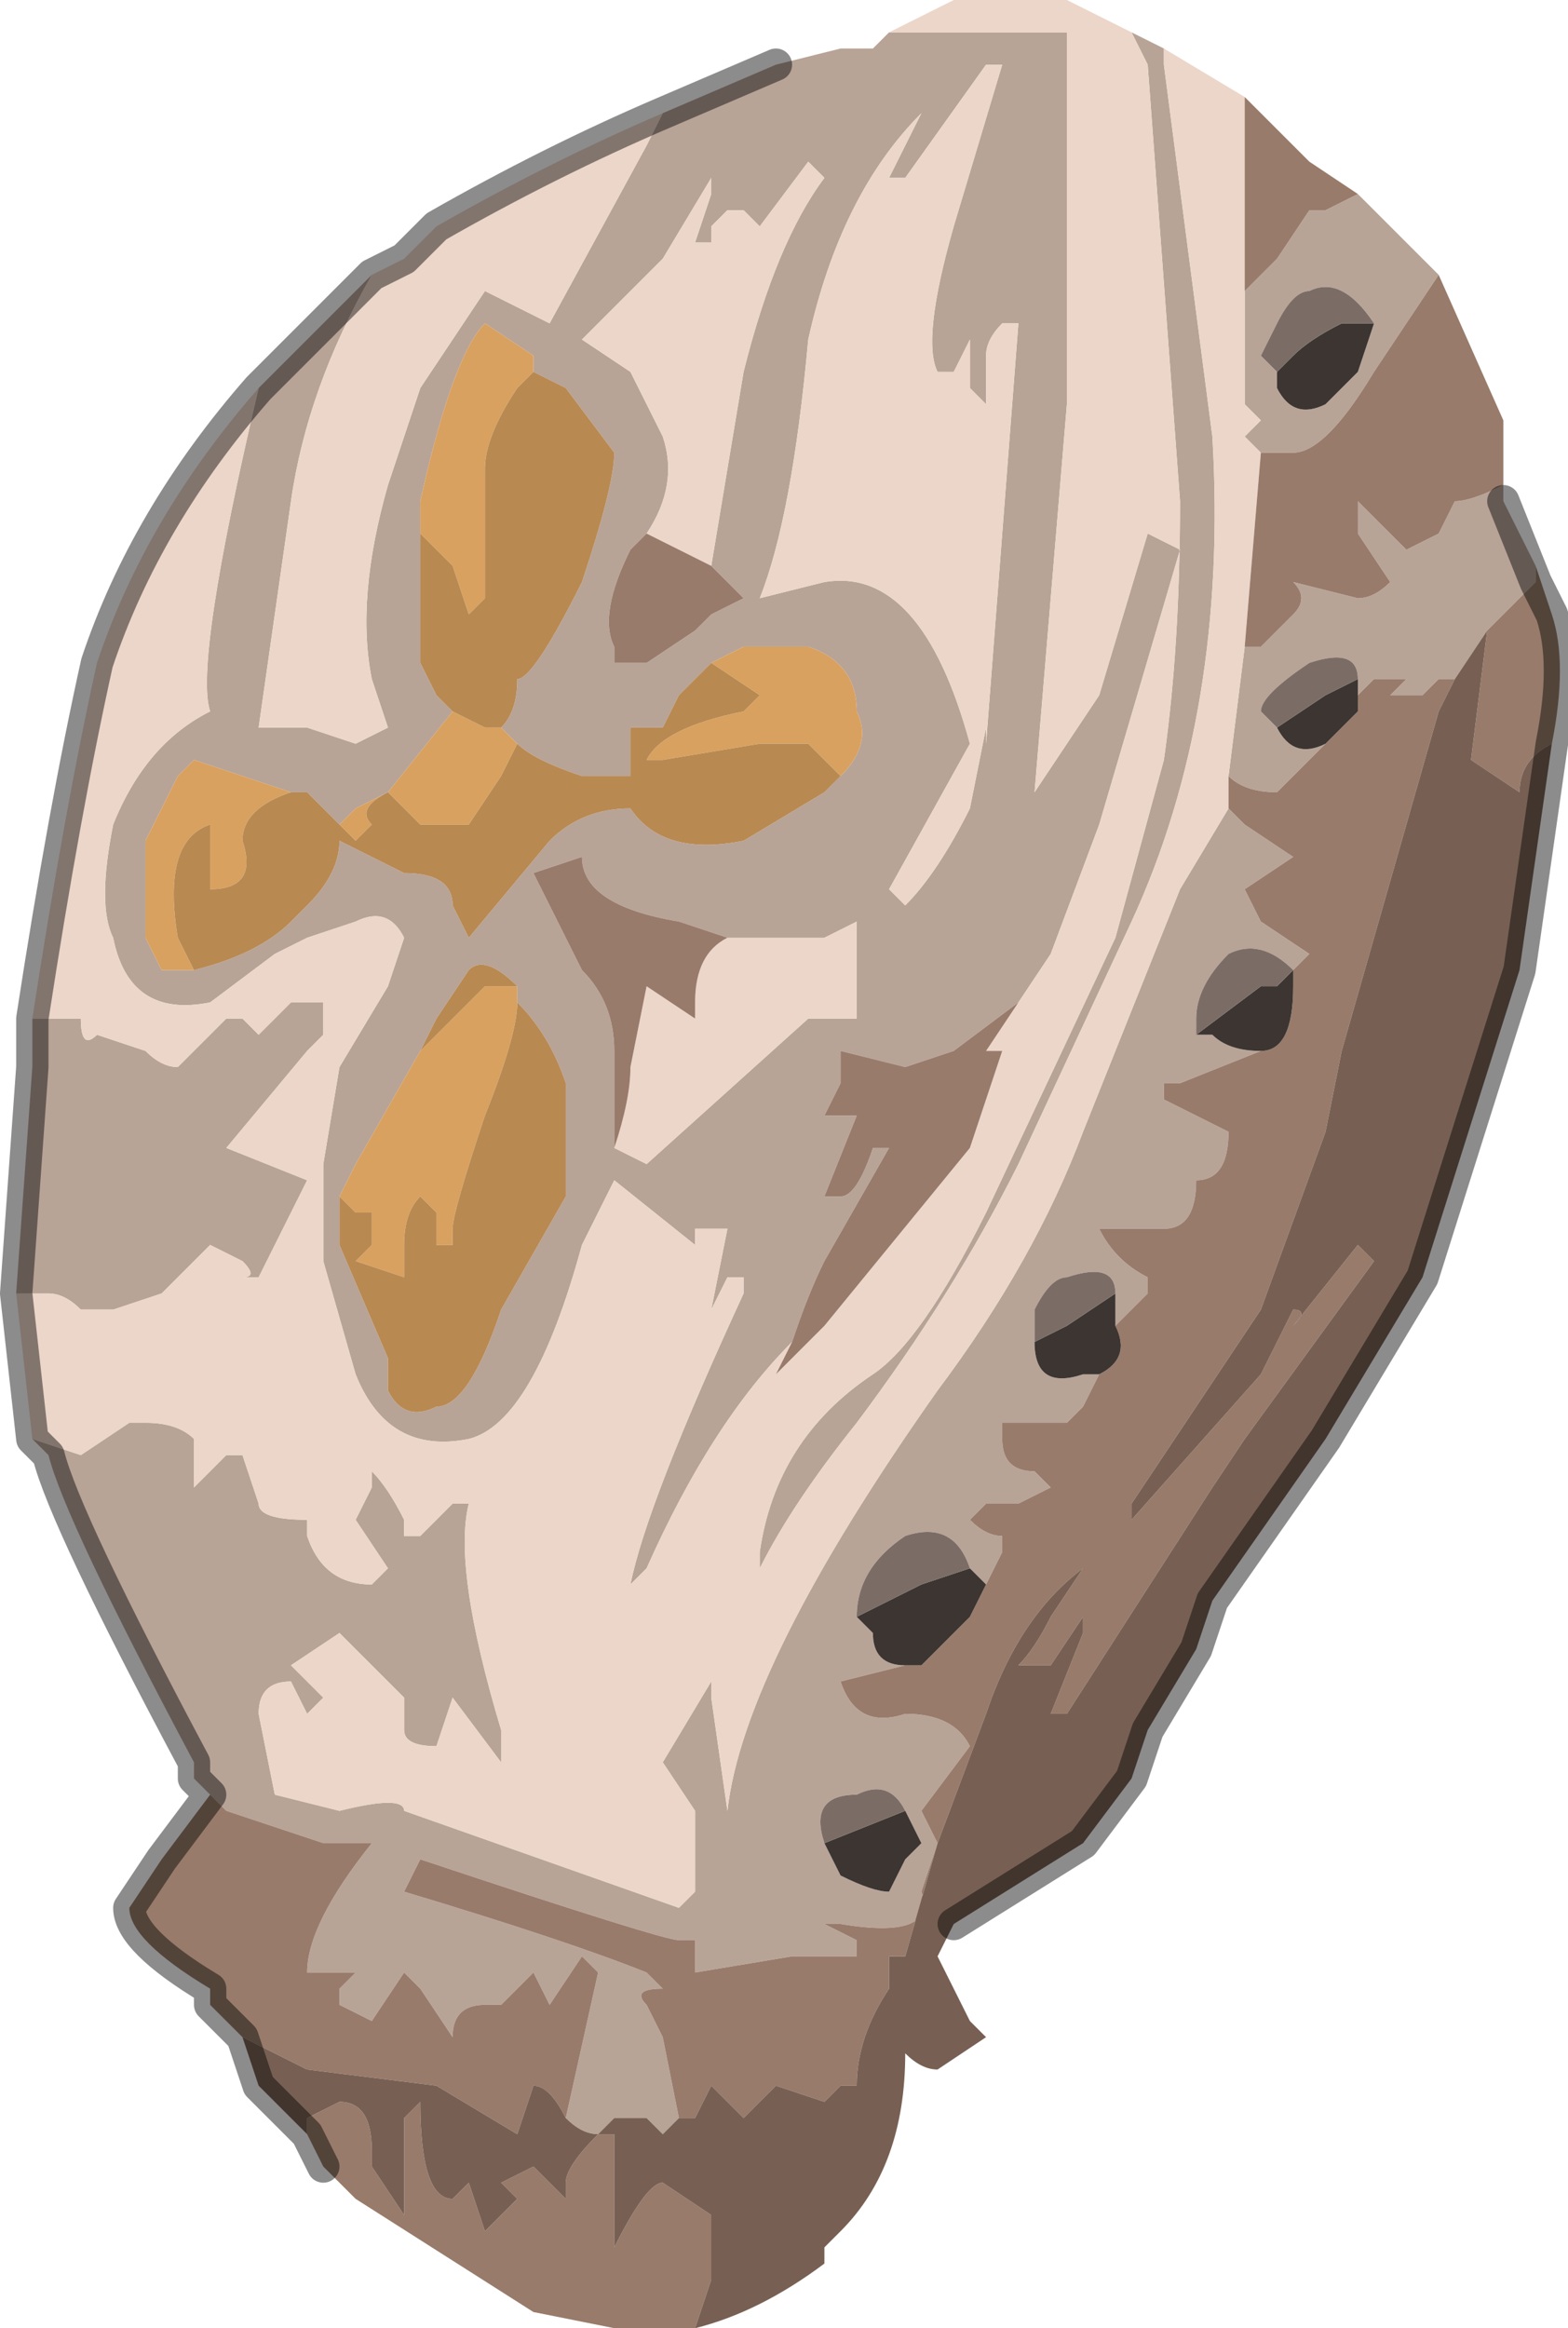 <?xml version="1.0" encoding="UTF-8" standalone="no"?>
<svg xmlns:xlink="http://www.w3.org/1999/xlink" height="7.2px" width="4.85px" xmlns="http://www.w3.org/2000/svg">
  <g transform="matrix(1.0, 0.0, 0.0, 1.0, 2.45, 3.7)">
    <path d="M0.6 -3.5 L0.35 -3.15 0.3 -3.15 0.4 -3.35 0.4 -3.35 Q0.15 -3.1 0.05 -2.65 0.0 -2.1 -0.1 -1.85 L0.1 -1.9 Q0.4 -1.95 0.55 -1.4 L0.3 -0.95 0.35 -0.9 Q0.45 -1.0 0.55 -1.2 L0.6 -1.45 0.6 -1.4 0.65 -2.05 0.7 -2.7 0.65 -2.7 Q0.6 -2.65 0.6 -2.6 L0.6 -2.45 0.55 -2.5 Q0.55 -2.6 0.55 -2.65 L0.6 -2.75 0.5 -2.55 0.5 -2.55 0.45 -2.55 Q0.4 -2.65 0.5 -3.0 L0.65 -3.5 0.6 -3.5 0.6 -3.5 M0.3 -3.6 L0.55 -3.6 0.85 -3.6 0.85 -3.5 0.85 -2.45 0.75 -1.25 0.95 -1.55 1.1 -2.05 1.2 -2.0 0.95 -1.15 0.8 -0.75 0.7 -0.6 0.5 -0.45 0.35 -0.4 0.15 -0.45 0.15 -0.35 0.1 -0.25 0.2 -0.25 0.1 0.0 0.15 0.0 Q0.2 0.0 0.25 -0.15 L0.3 -0.15 0.1 0.2 Q0.05 0.3 0.0 0.45 -0.25 0.7 -0.45 1.15 L-0.5 1.2 Q-0.45 0.95 -0.15 0.3 L-0.15 0.25 -0.2 0.25 -0.25 0.35 -0.2 0.1 -0.2 0.1 -0.3 0.1 -0.3 0.15 -0.55 -0.05 -0.65 0.15 Q-0.8 0.7 -1.0 0.75 -1.25 0.8 -1.35 0.55 L-1.45 0.2 -1.45 0.0 -1.45 -0.1 -1.4 -0.4 -1.25 -0.65 -1.2 -0.8 Q-1.25 -0.9 -1.35 -0.85 L-1.5 -0.8 -1.6 -0.75 -1.8 -0.6 Q-2.05 -0.55 -2.1 -0.8 -2.15 -0.9 -2.1 -1.15 -2.0 -1.4 -1.8 -1.5 L-1.8 -1.5 Q-1.85 -1.65 -1.65 -2.5 L-1.3 -2.85 Q-1.5 -2.5 -1.55 -2.15 L-1.65 -1.45 -1.55 -1.45 -1.5 -1.45 -1.35 -1.4 -1.25 -1.45 -1.3 -1.6 Q-1.35 -1.85 -1.25 -2.2 L-1.2 -2.35 -1.15 -2.5 -0.95 -2.8 -0.75 -2.7 -0.45 -3.25 -0.4 -3.35 -0.05 -3.5 0.15 -3.55 0.25 -3.55 0.3 -3.6 M-2.35 -0.55 L-2.2 -0.55 Q-2.2 -0.45 -2.15 -0.5 L-2.0 -0.45 Q-1.95 -0.4 -1.9 -0.4 L-1.75 -0.55 -1.7 -0.55 -1.65 -0.5 -1.55 -0.6 -1.45 -0.6 -1.45 -0.5 -1.5 -0.45 -1.75 -0.15 -1.5 -0.05 -1.65 0.25 -1.7 0.25 Q-1.65 0.25 -1.7 0.2 -1.8 0.15 -1.8 0.15 L-1.95 0.3 -2.1 0.35 -2.2 0.35 Q-2.25 0.3 -2.3 0.3 L-2.4 0.3 -2.35 -0.4 -2.35 -0.55 M-2.35 0.75 L-2.2 0.8 -2.05 0.7 -2.0 0.7 Q-1.9 0.7 -1.85 0.75 L-1.85 0.9 -1.75 0.8 -1.7 0.8 -1.65 0.95 Q-1.65 1.0 -1.5 1.0 -1.5 0.95 -1.5 1.05 -1.45 1.2 -1.3 1.2 L-1.25 1.15 -1.35 1.0 -1.3 0.9 -1.3 0.85 Q-1.25 0.9 -1.2 1.0 L-1.2 1.05 -1.15 1.05 -1.1 1.0 -1.05 0.95 -1.0 0.95 Q-1.05 1.15 -0.9 1.65 L-0.9 1.75 -1.05 1.55 -1.1 1.7 Q-1.2 1.7 -1.2 1.65 L-1.2 1.55 -1.3 1.45 -1.4 1.35 -1.55 1.45 -1.45 1.55 -1.5 1.6 -1.55 1.5 Q-1.65 1.5 -1.65 1.6 L-1.6 1.85 -1.4 1.9 Q-1.2 1.85 -1.2 1.9 L-0.35 2.2 -0.3 2.15 -0.3 1.9 -0.4 1.75 -0.25 1.5 -0.25 1.55 -0.2 1.9 Q-0.15 1.45 0.45 0.6 0.75 0.2 0.9 -0.2 L1.2 -0.95 1.35 -1.2 1.4 -1.15 1.55 -1.05 1.4 -0.95 1.45 -0.85 1.6 -0.75 1.55 -0.7 Q1.45 -0.8 1.35 -0.75 1.25 -0.65 1.25 -0.55 L1.25 -0.5 1.3 -0.5 Q1.35 -0.45 1.45 -0.45 L1.2 -0.35 1.15 -0.35 1.15 -0.3 1.35 -0.2 Q1.35 -0.05 1.25 -0.05 1.25 0.1 1.15 0.1 L0.95 0.1 Q1.0 0.2 1.1 0.25 L1.1 0.3 1.0 0.4 1.0 0.3 Q1.0 0.2 0.85 0.25 0.8 0.25 0.75 0.35 L0.75 0.45 Q0.75 0.6 0.9 0.55 L0.95 0.55 0.9 0.65 0.85 0.7 0.7 0.7 0.65 0.7 Q0.65 0.7 0.65 0.75 0.65 0.85 0.75 0.85 L0.8 0.9 0.7 0.95 0.6 0.95 0.55 1.0 Q0.6 1.05 0.65 1.05 L0.65 1.1 0.55 1.3 0.6 1.2 0.55 1.15 Q0.5 1.0 0.35 1.05 0.2 1.15 0.2 1.3 L0.25 1.35 Q0.25 1.45 0.35 1.45 L0.15 1.5 Q0.2 1.65 0.35 1.6 0.5 1.6 0.55 1.7 L0.4 1.9 0.45 2.0 0.4 2.15 Q0.45 2.3 0.15 2.25 L0.1 2.25 0.2 2.3 0.2 2.35 0.15 2.35 0.0 2.35 -0.3 2.4 -0.3 2.3 -0.35 2.3 Q-0.4 2.3 -1.15 2.05 L-1.2 2.15 Q-0.7 2.3 -0.45 2.4 L-0.4 2.45 Q-0.5 2.45 -0.45 2.5 L-0.4 2.6 -0.35 2.85 -0.4 2.9 -0.45 2.85 Q-0.5 2.85 -0.55 2.85 L-0.55 2.85 -0.6 2.9 -0.6 2.9 Q-0.65 2.9 -0.7 2.85 L-0.6 2.4 -0.65 2.35 -0.75 2.5 -0.8 2.4 -0.9 2.5 -0.95 2.5 Q-0.95 2.45 -0.95 2.5 -1.05 2.5 -1.05 2.6 L-1.15 2.45 -1.2 2.4 -1.3 2.55 -1.4 2.5 -1.4 2.45 -1.35 2.4 -1.5 2.4 Q-1.5 2.25 -1.3 2.0 L-1.45 2.0 -1.75 1.9 -1.8 1.85 -1.85 1.8 -1.85 1.75 Q-2.25 1.0 -2.3 0.8 L-2.35 0.75 M1.35 -1.3 L1.4 -1.7 1.45 -1.7 1.55 -1.8 Q1.6 -1.85 1.55 -1.9 L1.75 -1.85 Q1.8 -1.85 1.85 -1.9 L1.75 -2.05 1.75 -2.15 1.9 -2.0 2.0 -2.05 2.05 -2.15 Q2.1 -2.15 2.2 -2.2 L2.2 -2.15 2.3 -1.95 2.3 -1.9 2.15 -1.75 2.05 -1.6 2.0 -1.6 1.95 -1.55 1.85 -1.55 1.9 -1.6 1.8 -1.6 1.75 -1.55 1.75 -1.6 Q1.75 -1.7 1.6 -1.65 1.45 -1.55 1.45 -1.5 L1.5 -1.45 1.5 -1.45 Q1.55 -1.35 1.65 -1.4 L1.5 -1.25 Q1.4 -1.25 1.35 -1.3 M1.45 -2.3 L1.4 -2.35 1.45 -2.4 1.4 -2.45 1.4 -2.75 Q1.4 -2.8 1.4 -2.8 L1.5 -2.9 1.6 -3.05 1.65 -3.05 1.75 -3.1 2.0 -2.85 1.9 -2.7 1.9 -2.7 1.8 -2.55 Q1.65 -2.3 1.55 -2.3 L1.45 -2.3 M1.15 -3.55 L1.15 -3.5 1.3 -2.35 Q1.35 -1.5 1.05 -0.85 L0.7 -0.1 Q0.5 0.3 0.2 0.7 0.0 0.95 -0.1 1.15 L-0.1 1.1 Q-0.05 0.75 0.25 0.55 0.4 0.45 0.6 0.05 L1.0 -0.8 1.15 -1.35 Q1.2 -1.7 1.2 -2.15 L1.1 -3.5 1.05 -3.6 1.15 -3.55 M-0.25 -1.95 L-0.15 -2.55 Q-0.05 -2.95 0.1 -3.15 L0.05 -3.2 -0.1 -3.0 -0.15 -3.05 -0.2 -3.05 -0.25 -3.0 -0.25 -2.95 -0.3 -2.95 -0.25 -3.1 -0.25 -3.15 -0.4 -2.9 Q-0.5 -2.8 -0.55 -2.75 L-0.65 -2.65 -0.5 -2.55 -0.4 -2.35 Q-0.35 -2.2 -0.45 -2.05 L-0.5 -2.0 Q-0.6 -1.8 -0.55 -1.7 L-0.55 -1.65 -0.45 -1.65 -0.3 -1.75 -0.25 -1.8 -0.15 -1.85 -0.15 -1.85 -0.25 -1.95 M1.5 -2.55 L1.5 -2.5 Q1.55 -2.4 1.65 -2.45 L1.75 -2.55 1.8 -2.7 1.8 -2.7 Q1.7 -2.85 1.6 -2.8 1.55 -2.8 1.5 -2.7 L1.45 -2.6 1.5 -2.55 M2.2 -2.15 L2.3 -1.9 2.2 -2.15 M-1.85 -0.7 Q-1.65 -0.75 -1.55 -0.85 L-1.5 -0.9 Q-1.4 -1.0 -1.4 -1.1 L-1.2 -1.0 Q-1.05 -1.0 -1.05 -0.9 L-1.0 -0.8 -0.75 -1.1 Q-0.65 -1.2 -0.5 -1.2 -0.4 -1.05 -0.15 -1.1 L0.1 -1.25 0.15 -1.3 Q0.25 -1.4 0.2 -1.5 0.2 -1.65 0.05 -1.7 L0.0 -1.7 -0.15 -1.7 -0.25 -1.65 -0.35 -1.55 -0.4 -1.45 -0.5 -1.45 -0.5 -1.3 -0.65 -1.3 Q-0.8 -1.35 -0.85 -1.4 L-0.9 -1.45 Q-0.85 -1.5 -0.85 -1.6 -0.8 -1.6 -0.65 -1.9 -0.55 -2.2 -0.55 -2.3 L-0.7 -2.5 -0.8 -2.55 -0.8 -2.6 -0.95 -2.7 Q-1.05 -2.6 -1.15 -2.15 L-1.15 -2.05 -1.15 -1.65 -1.1 -1.55 -1.1 -1.55 -1.05 -1.5 -1.25 -1.25 -1.35 -1.2 -1.4 -1.15 -1.4 -1.15 -1.5 -1.25 -1.55 -1.25 -1.55 -1.25 -1.85 -1.35 -1.9 -1.3 -2.0 -1.1 -2.0 -1.05 -2.0 -0.8 -1.95 -0.7 -1.85 -0.7 -1.85 -0.7 M-0.55 -0.15 L-0.45 -0.1 0.05 -0.55 0.2 -0.55 0.2 -0.85 0.1 -0.8 -0.15 -0.8 -0.2 -0.8 -0.35 -0.85 Q-0.65 -0.9 -0.65 -1.05 L-0.8 -1.0 -0.65 -0.7 Q-0.55 -0.6 -0.55 -0.45 L-0.55 -0.15 M0.1 2.0 L0.15 2.1 Q0.25 2.15 0.3 2.15 L0.35 2.05 0.4 2.0 0.35 1.9 Q0.3 1.8 0.2 1.85 0.05 1.85 0.1 2.0 M-1.15 -0.45 L-1.35 -0.1 -1.4 0.0 -1.4 0.15 -1.25 0.5 -1.25 0.6 Q-1.2 0.7 -1.1 0.65 -1.0 0.65 -0.9 0.35 L-0.7 0.0 -0.7 -0.35 Q-0.75 -0.5 -0.85 -0.6 L-0.85 -0.65 Q-0.95 -0.75 -1.0 -0.7 L-1.1 -0.55 -1.15 -0.45 M-0.6 2.9 L-0.6 2.9" fill="#b8a397" fill-rule="evenodd" stroke="none"/>
    <path d="M0.7 -0.6 L0.8 -0.75 0.95 -1.15 1.2 -2.0 1.1 -2.05 0.95 -1.55 0.75 -1.25 0.85 -2.45 0.85 -3.5 0.85 -3.6 0.55 -3.6 0.3 -3.6 0.5 -3.7 0.85 -3.7 1.05 -3.6 1.1 -3.5 1.2 -2.15 Q1.2 -1.7 1.15 -1.35 L1.0 -0.8 0.6 0.05 Q0.4 0.45 0.25 0.55 -0.05 0.75 -0.1 1.1 L-0.1 1.15 Q0.0 0.95 0.2 0.7 0.5 0.3 0.7 -0.1 L1.05 -0.85 Q1.35 -1.5 1.3 -2.35 L1.15 -3.5 1.15 -3.55 1.4 -3.4 1.4 -2.8 Q1.4 -2.8 1.4 -2.75 L1.4 -2.45 1.45 -2.4 1.4 -2.35 1.45 -2.3 1.45 -2.3 1.4 -1.7 1.35 -1.3 1.35 -1.2 1.2 -0.95 0.9 -0.2 Q0.75 0.2 0.45 0.6 -0.15 1.45 -0.2 1.9 L-0.25 1.55 -0.25 1.5 -0.4 1.75 -0.3 1.9 -0.3 2.15 -0.35 2.2 -1.2 1.9 Q-1.2 1.85 -1.4 1.9 L-1.6 1.85 -1.65 1.6 Q-1.65 1.5 -1.55 1.5 L-1.5 1.6 -1.45 1.55 -1.55 1.45 -1.4 1.35 -1.3 1.45 -1.2 1.55 -1.2 1.65 Q-1.2 1.7 -1.1 1.7 L-1.05 1.55 -0.9 1.75 -0.9 1.65 Q-1.05 1.15 -1.0 0.95 L-1.05 0.95 -1.1 1.0 -1.15 1.05 -1.2 1.05 -1.2 1.0 Q-1.25 0.9 -1.3 0.85 L-1.3 0.9 -1.35 1.0 -1.25 1.15 -1.3 1.2 Q-1.45 1.2 -1.5 1.05 -1.5 0.95 -1.5 1.0 -1.65 1.0 -1.65 0.95 L-1.7 0.8 -1.75 0.8 -1.85 0.9 -1.85 0.75 Q-1.9 0.7 -2.0 0.7 L-2.05 0.7 -2.2 0.8 -2.35 0.75 -2.4 0.3 -2.3 0.3 Q-2.25 0.3 -2.2 0.35 L-2.1 0.35 -1.95 0.3 -1.8 0.15 Q-1.8 0.15 -1.7 0.2 -1.65 0.25 -1.7 0.25 L-1.65 0.25 -1.5 -0.05 -1.75 -0.15 -1.5 -0.45 -1.45 -0.5 -1.45 -0.6 -1.55 -0.6 -1.65 -0.5 -1.7 -0.55 -1.75 -0.55 -1.9 -0.4 Q-1.95 -0.4 -2.0 -0.45 L-2.15 -0.5 Q-2.2 -0.45 -2.2 -0.55 L-2.35 -0.55 Q-2.25 -1.2 -2.15 -1.65 -2.0 -2.1 -1.65 -2.5 -1.85 -1.65 -1.8 -1.5 L-1.8 -1.5 Q-2.0 -1.4 -2.1 -1.15 -2.15 -0.9 -2.1 -0.8 -2.05 -0.55 -1.8 -0.6 L-1.6 -0.75 -1.5 -0.8 -1.35 -0.85 Q-1.25 -0.9 -1.2 -0.8 L-1.25 -0.65 -1.4 -0.4 -1.45 -0.1 -1.45 0.0 -1.45 0.2 -1.35 0.55 Q-1.25 0.8 -1.0 0.75 -0.8 0.7 -0.65 0.15 L-0.55 -0.05 -0.3 0.15 -0.3 0.1 -0.2 0.1 -0.2 0.1 -0.25 0.35 -0.2 0.25 -0.15 0.25 -0.15 0.3 Q-0.45 0.95 -0.5 1.2 L-0.45 1.15 Q-0.25 0.7 0.0 0.45 L-0.05 0.55 0.0 0.5 0.1 0.4 0.55 -0.15 0.65 -0.45 0.6 -0.45 0.7 -0.6 M0.6 -3.5 L0.6 -3.5 0.65 -3.5 0.5 -3.0 Q0.4 -2.65 0.45 -2.55 L0.5 -2.55 0.5 -2.55 0.6 -2.75 0.55 -2.65 Q0.55 -2.6 0.55 -2.5 L0.6 -2.45 0.6 -2.6 Q0.6 -2.65 0.65 -2.7 L0.7 -2.7 0.65 -2.05 0.6 -1.4 0.6 -1.45 0.55 -1.2 Q0.45 -1.0 0.35 -0.9 L0.3 -0.95 0.55 -1.4 Q0.4 -1.95 0.1 -1.9 L-0.1 -1.85 Q0.0 -2.1 0.05 -2.65 0.15 -3.1 0.4 -3.35 L0.4 -3.35 0.3 -3.15 0.35 -3.15 0.6 -3.5 M-0.4 -3.35 L-0.45 -3.25 -0.75 -2.7 -0.95 -2.8 -1.15 -2.5 -1.2 -2.35 -1.25 -2.2 Q-1.35 -1.85 -1.3 -1.6 L-1.25 -1.45 -1.35 -1.4 -1.5 -1.45 -1.55 -1.45 -1.65 -1.45 -1.55 -2.15 Q-1.5 -2.5 -1.3 -2.85 L-1.2 -2.9 -1.1 -3.0 Q-0.75 -3.2 -0.4 -3.35 M-0.45 -2.05 Q-0.35 -2.2 -0.4 -2.35 L-0.5 -2.55 -0.65 -2.65 -0.55 -2.75 Q-0.5 -2.8 -0.4 -2.9 L-0.25 -3.15 -0.25 -3.1 -0.3 -2.95 -0.25 -2.95 -0.25 -3.0 -0.2 -3.05 -0.15 -3.05 -0.1 -3.0 0.05 -3.2 0.1 -3.15 Q-0.05 -2.95 -0.15 -2.55 L-0.25 -1.95 -0.25 -1.95 -0.45 -2.05 M-0.2 -0.8 L-0.15 -0.8 0.1 -0.8 0.2 -0.85 0.2 -0.55 0.05 -0.55 -0.45 -0.1 -0.55 -0.15 Q-0.5 -0.3 -0.5 -0.4 L-0.45 -0.65 -0.3 -0.55 -0.3 -0.6 Q-0.3 -0.75 -0.2 -0.8" fill="#ecd6c9" fill-rule="evenodd" stroke="none"/>
    <path d="M0.7 -0.6 L0.6 -0.45 0.65 -0.45 0.55 -0.15 0.1 0.4 0.0 0.5 -0.05 0.55 0.0 0.45 Q0.05 0.3 0.1 0.2 L0.3 -0.15 0.25 -0.15 Q0.2 0.0 0.15 0.0 L0.1 0.0 0.2 -0.25 0.1 -0.25 0.15 -0.35 0.15 -0.45 0.35 -0.4 0.5 -0.45 0.7 -0.6 M1.35 -1.2 L1.35 -1.3 Q1.4 -1.25 1.5 -1.25 L1.65 -1.4 1.65 -1.4 1.75 -1.5 1.75 -1.55 1.8 -1.6 1.9 -1.6 1.85 -1.55 1.95 -1.55 2.0 -1.6 2.05 -1.6 2.0 -1.5 1.7 -0.45 1.65 -0.2 1.45 0.35 1.05 0.95 Q1.05 0.95 1.05 1.0 1.05 1.05 1.05 1.0 L1.45 0.55 1.55 0.35 Q1.6 0.35 1.55 0.4 L1.75 0.15 1.8 0.2 1.4 0.75 1.3 0.9 0.85 1.6 0.8 1.6 0.9 1.35 0.9 1.3 0.8 1.45 0.7 1.45 Q0.75 1.4 0.8 1.3 L0.9 1.15 Q0.7 1.3 0.6 1.6 L0.45 2.0 0.35 2.35 0.3 2.35 0.3 2.45 Q0.2 2.6 0.2 2.75 L0.15 2.75 0.15 2.75 0.1 2.8 -0.05 2.75 -0.15 2.85 -0.25 2.75 -0.3 2.85 -0.35 2.85 -0.4 2.6 -0.45 2.5 Q-0.5 2.45 -0.4 2.45 L-0.45 2.4 Q-0.7 2.3 -1.2 2.15 L-1.15 2.05 Q-0.4 2.3 -0.35 2.3 L-0.3 2.3 -0.3 2.4 0.0 2.35 0.15 2.35 0.2 2.35 0.2 2.3 0.1 2.25 0.15 2.25 Q0.45 2.3 0.4 2.15 L0.45 2.0 0.4 1.9 0.55 1.7 Q0.5 1.6 0.35 1.6 0.2 1.65 0.15 1.5 L0.35 1.45 0.4 1.45 0.5 1.35 0.55 1.3 0.65 1.1 0.65 1.05 Q0.6 1.05 0.55 1.0 L0.6 0.95 0.7 0.95 0.8 0.9 0.75 0.85 Q0.65 0.85 0.65 0.75 0.65 0.7 0.65 0.7 L0.7 0.7 0.85 0.7 0.9 0.65 0.95 0.55 Q1.05 0.5 1.0 0.4 L1.1 0.3 1.1 0.25 Q1.0 0.2 0.95 0.1 L1.15 0.1 Q1.25 0.1 1.25 -0.05 1.35 -0.05 1.35 -0.2 L1.15 -0.3 1.15 -0.35 1.2 -0.35 1.45 -0.45 Q1.55 -0.45 1.55 -0.65 L1.55 -0.7 1.55 -0.7 1.6 -0.75 1.45 -0.85 1.4 -0.95 1.55 -1.05 1.4 -1.15 1.35 -1.2 M1.4 -1.7 L1.45 -2.3 1.45 -2.3 1.55 -2.3 Q1.65 -2.3 1.8 -2.55 L1.9 -2.7 1.9 -2.7 2.0 -2.85 2.2 -2.4 2.2 -2.2 Q2.1 -2.15 2.05 -2.15 L2.0 -2.05 1.9 -2.0 1.75 -2.15 1.75 -2.05 1.85 -1.9 Q1.8 -1.85 1.75 -1.85 L1.55 -1.9 Q1.6 -1.85 1.55 -1.8 L1.45 -1.7 1.4 -1.7 M1.4 -2.8 L1.4 -3.4 1.6 -3.2 1.75 -3.1 1.65 -3.05 1.6 -3.05 1.5 -2.9 1.4 -2.8 M-0.45 -2.05 L-0.25 -1.95 -0.25 -1.95 -0.15 -1.85 -0.15 -1.85 -0.25 -1.8 -0.3 -1.75 -0.45 -1.65 -0.55 -1.65 -0.55 -1.7 Q-0.6 -1.8 -0.5 -2.0 L-0.45 -2.05 M2.3 -1.95 L2.35 -1.8 Q2.4 -1.65 2.35 -1.4 2.25 -1.35 2.25 -1.25 L2.1 -1.35 2.15 -1.75 2.3 -1.9 2.3 -1.95 M-0.3 3.5 L-0.55 3.5 -0.8 3.45 -1.35 3.1 -1.45 3.0 -1.5 2.9 -1.5 2.85 -1.4 2.8 Q-1.3 2.8 -1.3 2.95 L-1.3 3.0 -1.2 3.15 -1.2 3.0 -1.2 2.85 -1.15 2.8 Q-1.15 3.1 -1.05 3.1 L-1.0 3.05 -0.95 3.2 -0.85 3.1 -0.9 3.05 -0.8 3.0 -0.7 3.1 -0.7 3.05 Q-0.7 3.0 -0.6 2.9 L-0.55 2.9 -0.55 3.25 Q-0.45 3.05 -0.4 3.05 L-0.25 3.15 -0.25 3.3 -0.25 3.35 -0.3 3.5 M-1.7 2.6 L-1.8 2.5 -1.8 2.45 Q-2.05 2.3 -2.05 2.2 L-1.95 2.05 -1.8 1.85 -1.75 1.9 -1.45 2.0 -1.3 2.0 Q-1.5 2.25 -1.5 2.4 L-1.35 2.4 -1.4 2.45 -1.4 2.5 -1.3 2.55 -1.2 2.4 -1.15 2.45 -1.05 2.6 Q-1.05 2.5 -0.95 2.5 -0.95 2.45 -0.95 2.5 L-0.9 2.5 -0.8 2.4 -0.75 2.5 -0.65 2.35 -0.6 2.4 -0.7 2.85 Q-0.75 2.75 -0.8 2.75 L-0.85 2.9 -1.1 2.75 -1.5 2.7 -1.7 2.6 M-0.2 -0.8 Q-0.3 -0.75 -0.3 -0.6 L-0.3 -0.55 -0.45 -0.65 -0.5 -0.4 Q-0.5 -0.3 -0.55 -0.15 L-0.55 -0.45 Q-0.55 -0.6 -0.65 -0.7 L-0.8 -1.0 -0.65 -1.05 Q-0.65 -0.9 -0.35 -0.85 L-0.2 -0.8 M2.3 -1.9 L2.35 -1.8 2.3 -1.9 M-0.6 2.9 L-0.6 2.9 M-0.55 3.25 L-0.55 3.25 -0.55 3.25" fill="#987b6a" fill-rule="evenodd" stroke="none"/>
    <path d="M1.8 -2.7 L1.8 -2.7 1.75 -2.55 1.65 -2.45 Q1.55 -2.4 1.5 -2.5 L1.5 -2.55 1.55 -2.6 Q1.6 -2.65 1.7 -2.7 L1.8 -2.7 M1.65 -1.4 Q1.55 -1.35 1.5 -1.45 L1.5 -1.45 1.65 -1.55 1.75 -1.6 1.75 -1.55 1.75 -1.5 1.65 -1.4 1.65 -1.4 M1.55 -0.7 L1.55 -0.65 Q1.55 -0.45 1.45 -0.45 1.35 -0.45 1.3 -0.5 L1.25 -0.5 1.45 -0.65 1.5 -0.65 1.55 -0.7 M1.0 0.4 Q1.05 0.5 0.95 0.55 L0.9 0.55 Q0.75 0.6 0.75 0.45 L0.85 0.4 1.0 0.3 1.0 0.4 M0.55 1.3 L0.5 1.35 0.4 1.45 0.35 1.45 Q0.25 1.45 0.25 1.35 L0.2 1.3 0.4 1.2 0.55 1.15 0.6 1.2 0.55 1.3 M0.35 1.9 L0.4 2.0 0.35 2.05 0.3 2.15 Q0.25 2.15 0.15 2.1 L0.1 2.0 0.35 1.9" fill="#3c3531" fill-rule="evenodd" stroke="none"/>
    <path d="M1.8 -2.7 L1.7 -2.7 Q1.6 -2.65 1.55 -2.6 L1.5 -2.55 1.45 -2.6 1.5 -2.7 Q1.55 -2.8 1.6 -2.8 1.7 -2.85 1.8 -2.7 M1.5 -1.45 L1.45 -1.5 Q1.45 -1.55 1.6 -1.65 1.75 -1.7 1.75 -1.6 L1.65 -1.55 1.5 -1.45 M1.55 -0.7 L1.5 -0.65 1.45 -0.65 1.25 -0.5 1.25 -0.55 Q1.25 -0.65 1.35 -0.75 1.45 -0.8 1.55 -0.7 L1.55 -0.7 M0.75 0.45 L0.75 0.35 Q0.8 0.25 0.85 0.25 1.0 0.2 1.0 0.3 L0.85 0.4 0.75 0.45 M0.55 1.15 L0.4 1.2 0.2 1.3 Q0.2 1.15 0.35 1.05 0.5 1.0 0.55 1.15 M0.1 2.0 Q0.05 1.85 0.2 1.85 0.3 1.8 0.35 1.9 L0.1 2.0" fill="#7b6d65" fill-rule="evenodd" stroke="none"/>
    <path d="M0.15 -1.3 L0.05 -1.4 -0.1 -1.4 -0.4 -1.35 -0.4 -1.35 -0.45 -1.35 Q-0.4 -1.45 -0.15 -1.5 L-0.1 -1.55 -0.25 -1.65 -0.15 -1.7 0.0 -1.7 0.05 -1.7 Q0.2 -1.65 0.2 -1.5 0.25 -1.4 0.15 -1.3 M-0.85 -1.4 L-0.9 -1.3 -1.0 -1.15 -1.15 -1.15 -1.25 -1.25 Q-1.35 -1.2 -1.3 -1.15 L-1.35 -1.1 -1.4 -1.15 -1.35 -1.2 -1.25 -1.25 -1.05 -1.5 -0.95 -1.45 Q-0.95 -1.45 -0.9 -1.45 L-0.85 -1.4 M-1.55 -1.25 Q-1.7 -1.2 -1.7 -1.1 -1.65 -0.95 -1.8 -0.95 L-1.8 -1.15 Q-1.95 -1.1 -1.9 -0.8 L-1.85 -0.7 -1.85 -0.7 -1.95 -0.7 -2.0 -0.8 -2.0 -1.05 -2.0 -1.1 -1.9 -1.3 -1.85 -1.35 -1.55 -1.25 -1.55 -1.25 M-1.15 -2.05 L-1.15 -2.15 Q-1.05 -2.6 -0.95 -2.7 L-0.8 -2.6 -0.8 -2.55 -0.85 -2.5 Q-0.95 -2.35 -0.95 -2.25 L-0.95 -1.85 -1.0 -1.8 -1.05 -1.95 -1.15 -2.05 M-1.4 0.0 L-1.35 -0.1 -1.15 -0.45 -0.95 -0.65 -0.85 -0.65 -0.85 -0.6 Q-0.85 -0.5 -0.95 -0.25 -1.05 0.05 -1.05 0.1 L-1.05 0.15 -1.1 0.15 -1.1 0.05 -1.15 0.0 Q-1.2 0.05 -1.2 0.15 -1.2 0.2 -1.2 0.25 L-1.35 0.2 -1.3 0.15 -1.3 0.05 -1.35 0.05 -1.4 0.0" fill="#d9a15f" fill-rule="evenodd" stroke="none"/>
    <path d="M0.15 -1.3 L0.1 -1.25 -0.15 -1.1 Q-0.4 -1.05 -0.5 -1.2 -0.65 -1.2 -0.75 -1.1 L-1.0 -0.8 -1.05 -0.9 Q-1.05 -1.0 -1.2 -1.0 L-1.4 -1.1 Q-1.4 -1.0 -1.5 -0.9 L-1.55 -0.85 Q-1.65 -0.75 -1.85 -0.7 L-1.9 -0.8 Q-1.95 -1.1 -1.8 -1.15 L-1.8 -0.95 Q-1.65 -0.95 -1.7 -1.1 -1.7 -1.2 -1.55 -1.25 L-1.5 -1.25 -1.4 -1.15 -1.4 -1.15 -1.35 -1.2 -1.4 -1.15 -1.35 -1.1 -1.3 -1.15 Q-1.35 -1.2 -1.25 -1.25 L-1.15 -1.15 -1.0 -1.15 -0.9 -1.3 -0.85 -1.4 Q-0.8 -1.35 -0.65 -1.3 L-0.5 -1.3 -0.5 -1.45 -0.4 -1.45 -0.35 -1.55 -0.25 -1.65 -0.1 -1.55 -0.15 -1.5 Q-0.4 -1.45 -0.45 -1.35 L-0.4 -1.35 -0.4 -1.35 -0.1 -1.4 0.05 -1.4 0.15 -1.3 M-0.8 -2.55 L-0.7 -2.5 -0.55 -2.3 Q-0.55 -2.2 -0.65 -1.9 -0.8 -1.6 -0.85 -1.6 -0.85 -1.5 -0.9 -1.45 -0.95 -1.45 -0.95 -1.45 L-1.05 -1.5 -1.1 -1.55 -1.1 -1.55 -1.15 -1.65 -1.15 -2.05 -1.05 -1.95 -1.0 -1.8 -0.95 -1.85 -0.95 -2.25 Q-0.95 -2.35 -0.85 -2.5 L-0.8 -2.55 M-1.15 -0.45 L-1.1 -0.55 -1.0 -0.7 Q-0.95 -0.75 -0.85 -0.65 L-0.95 -0.65 -1.15 -0.45 M-0.85 -0.6 Q-0.75 -0.5 -0.7 -0.35 L-0.7 0.0 -0.9 0.35 Q-1.0 0.65 -1.1 0.65 -1.2 0.7 -1.25 0.6 L-1.25 0.5 -1.4 0.15 -1.4 0.0 -1.35 0.05 -1.3 0.05 -1.3 0.15 -1.35 0.2 -1.2 0.25 Q-1.2 0.2 -1.2 0.15 -1.2 0.05 -1.15 0.0 L-1.1 0.05 -1.1 0.15 -1.05 0.15 -1.05 0.1 Q-1.05 0.05 -0.95 -0.25 -0.85 -0.5 -0.85 -0.6" fill="#b88951" fill-rule="evenodd" stroke="none"/>
    <path d="M2.35 -1.4 L2.25 -0.7 1.95 0.25 1.65 0.75 1.3 1.25 1.25 1.4 1.1 1.65 1.05 1.8 0.9 2.0 0.5 2.25 0.45 2.35 0.55 2.55 0.6 2.6 0.45 2.7 Q0.4 2.7 0.35 2.65 0.35 3.0 0.15 3.2 L0.1 3.25 0.1 3.3 Q-0.1 3.45 -0.3 3.5 L-0.25 3.35 -0.25 3.3 -0.25 3.15 -0.4 3.05 Q-0.45 3.05 -0.55 3.25 L-0.55 2.9 -0.6 2.9 Q-0.7 3.0 -0.7 3.05 L-0.7 3.1 -0.8 3.0 -0.9 3.05 -0.85 3.1 -0.95 3.2 -1.0 3.05 -1.05 3.1 Q-1.15 3.1 -1.15 2.8 L-1.2 2.85 -1.2 3.0 -1.2 3.15 -1.3 3.0 -1.3 2.95 Q-1.3 2.8 -1.4 2.8 L-1.5 2.85 -1.5 2.9 -1.65 2.75 -1.7 2.6 -1.7 2.6 -1.5 2.7 -1.1 2.75 -0.85 2.9 -0.8 2.75 Q-0.75 2.75 -0.7 2.85 -0.65 2.9 -0.6 2.9 L-0.6 2.9 -0.55 2.85 -0.55 2.85 Q-0.5 2.85 -0.45 2.85 L-0.4 2.9 -0.35 2.85 -0.3 2.85 -0.25 2.75 -0.15 2.85 -0.05 2.75 0.1 2.8 0.15 2.75 0.15 2.75 0.2 2.75 Q0.2 2.6 0.3 2.45 L0.3 2.35 0.35 2.35 0.45 2.0 0.6 1.6 Q0.7 1.3 0.9 1.15 L0.8 1.3 Q0.75 1.4 0.7 1.45 L0.8 1.45 0.9 1.3 0.9 1.35 0.8 1.6 0.85 1.6 1.3 0.9 1.4 0.75 1.8 0.2 1.75 0.15 1.55 0.4 Q1.6 0.35 1.55 0.35 L1.45 0.55 1.05 1.0 Q1.05 1.05 1.05 1.0 1.05 0.95 1.05 0.95 L1.45 0.35 1.65 -0.2 1.7 -0.45 2.0 -1.5 2.05 -1.6 2.15 -1.75 2.1 -1.35 2.25 -1.25 Q2.25 -1.35 2.35 -1.4 M-0.55 3.25 L-0.55 3.25 -0.55 3.25" fill="#776053" fill-rule="evenodd" stroke="none"/>
    <path d="M-1.65 -2.5 Q-2.0 -2.1 -2.15 -1.65 -2.25 -1.2 -2.35 -0.55 L-2.35 -0.4 -2.4 0.3 -2.35 0.75 -2.3 0.8 Q-2.25 1.0 -1.85 1.75 L-1.85 1.8 -1.8 1.85 -1.95 2.05 -2.05 2.2 Q-2.05 2.3 -1.8 2.45 L-1.8 2.5 -1.7 2.6 -1.7 2.6 -1.65 2.75 -1.5 2.9 -1.45 3.0 M-0.05 -3.5 L-0.4 -3.35 Q-0.75 -3.2 -1.1 -3.0 L-1.2 -2.9 -1.3 -2.85 -1.65 -2.5 M2.35 -1.8 Q2.4 -1.65 2.35 -1.4 L2.25 -0.7 1.95 0.25 1.65 0.75 1.3 1.25 1.25 1.4 1.1 1.65 1.05 1.8 0.9 2.0 0.5 2.25 M2.3 -1.9 L2.2 -2.15 M2.35 -1.8 L2.3 -1.9" fill="none" stroke="#000000" stroke-linecap="round" stroke-linejoin="round" stroke-opacity="0.451" stroke-width="0.1"/>
  </g>
</svg>
